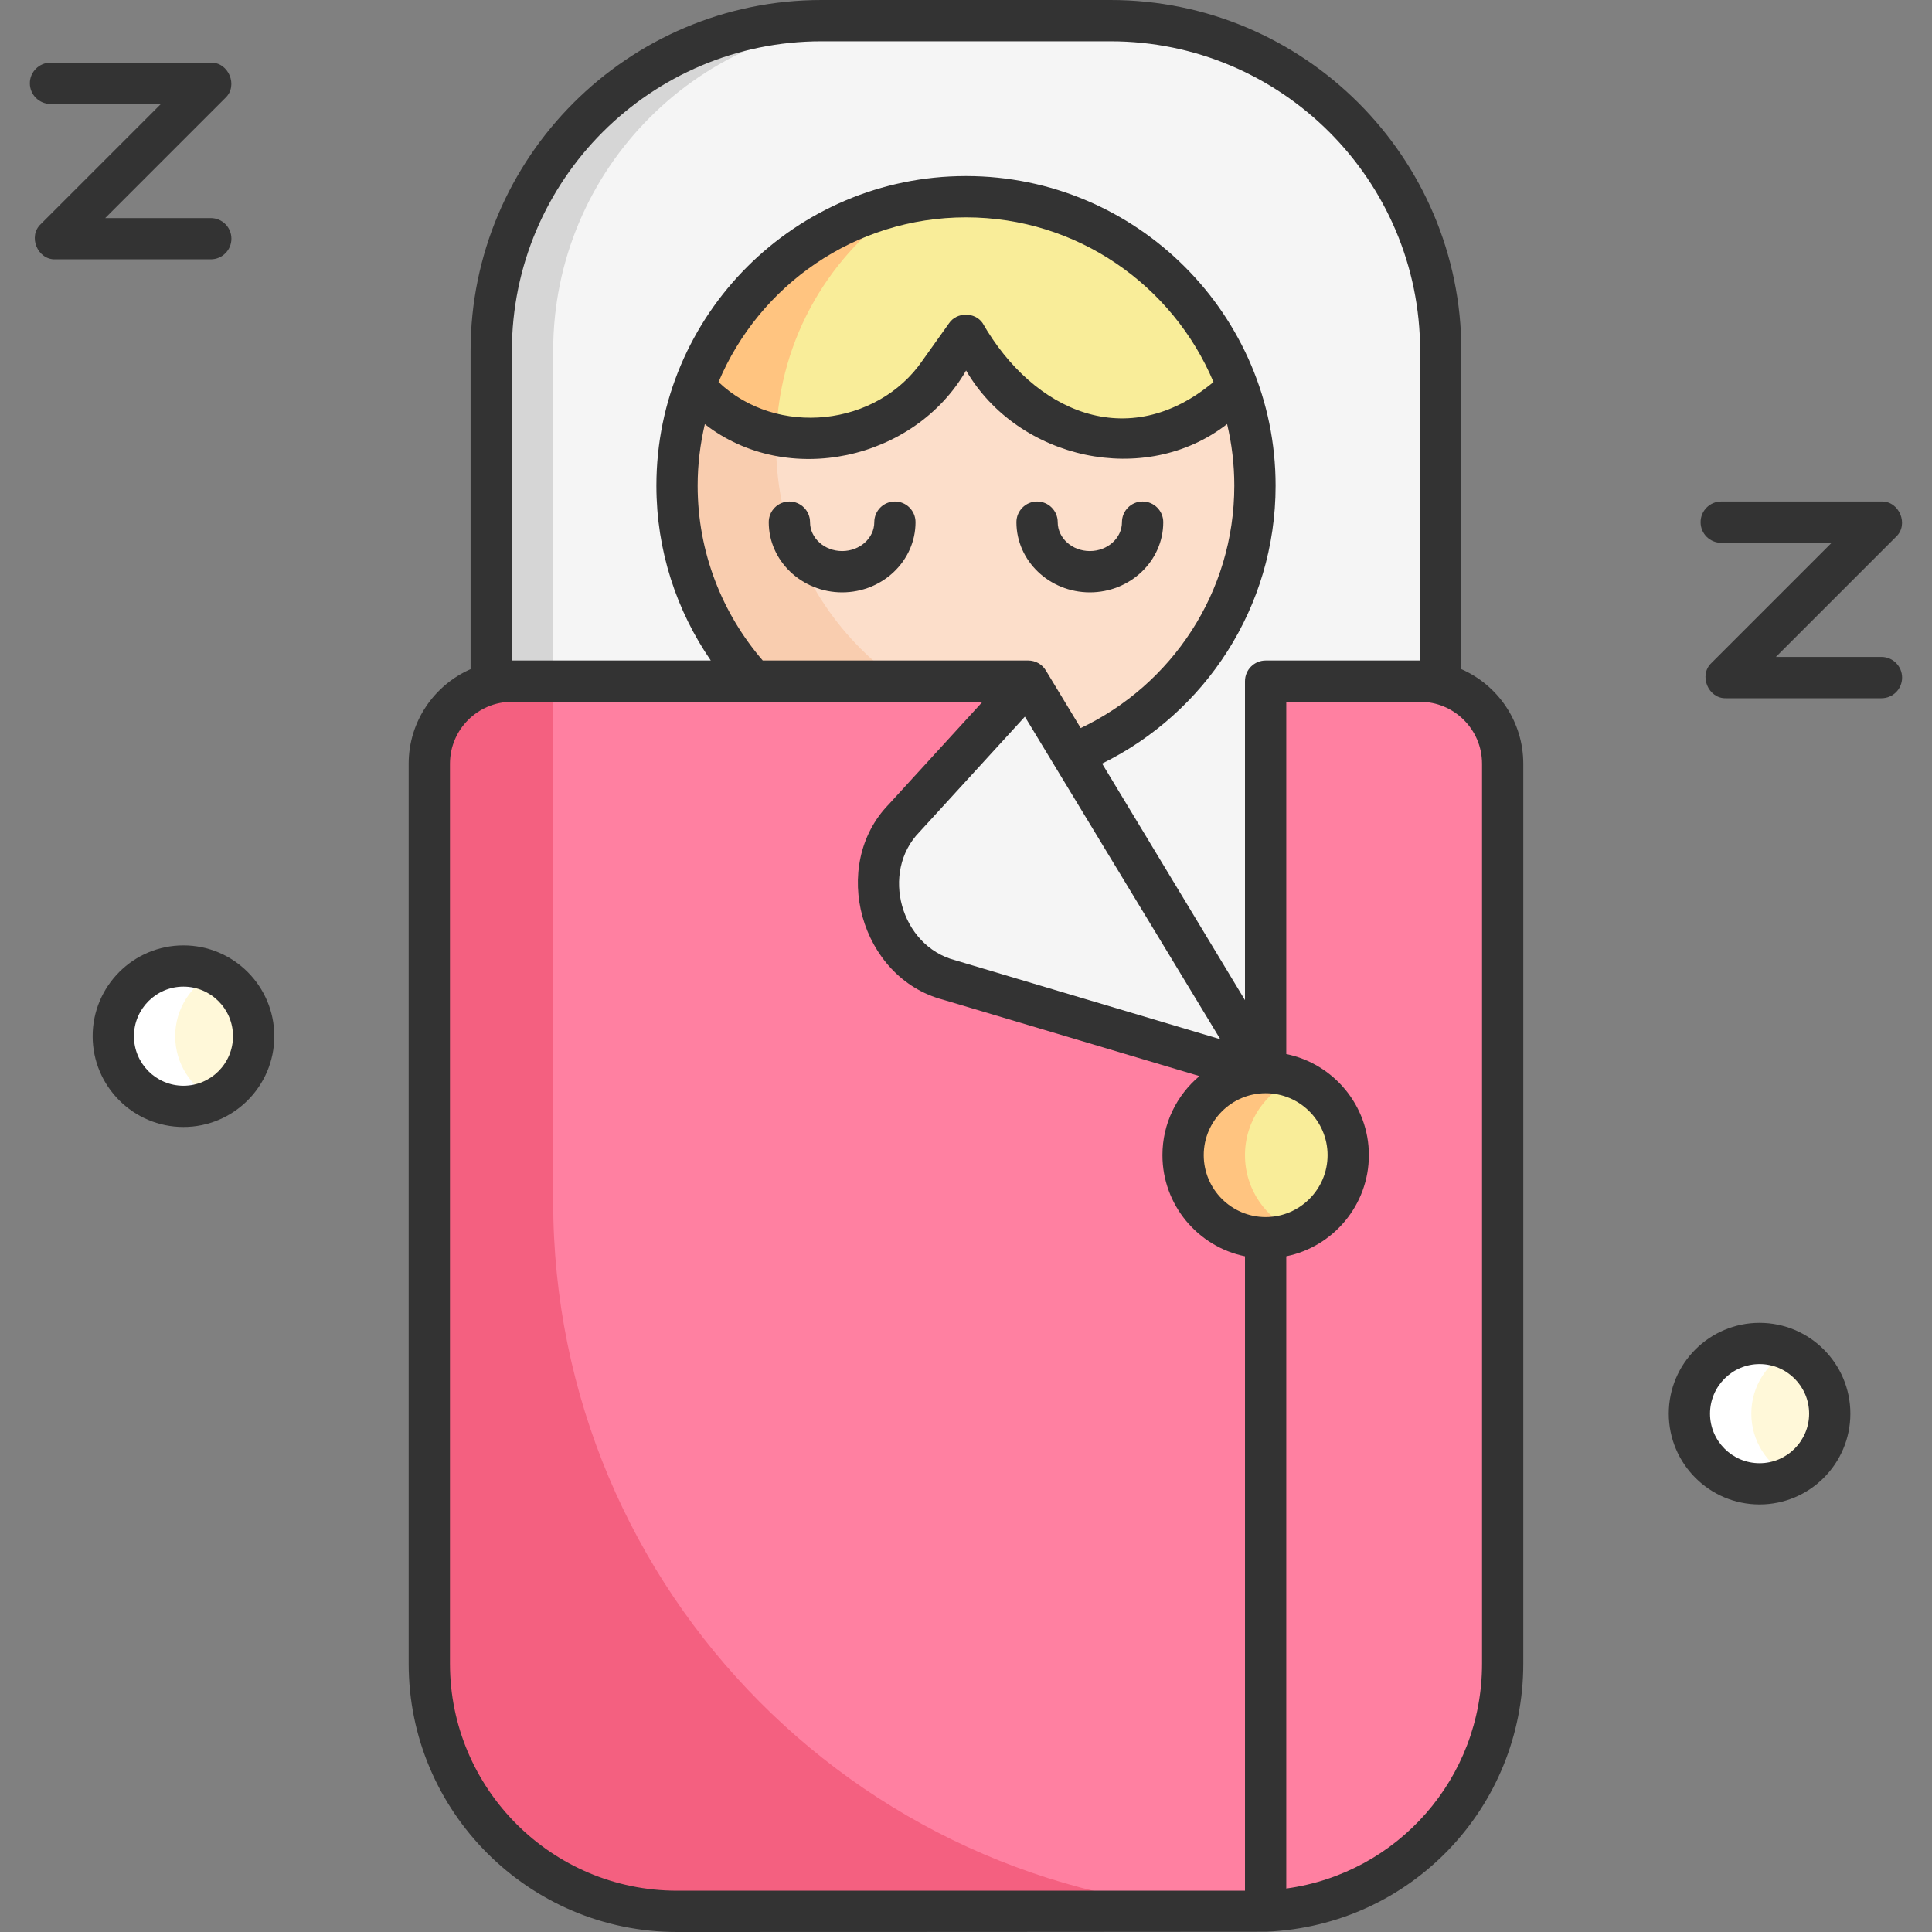 <svg width="40" height="40" viewBox="0 0 40 40" fill="none" xmlns="http://www.w3.org/2000/svg">
<rect x="0" y="0" width="40" height="40" fill="#808080" stroke="none"/>
<g clip-path="url(#clip0_108_8681)">
<path d="M22.991 0.427H17.009C13.232 0.427 10.171 3.489 10.171 7.265V33.761H29.829V7.265C29.829 3.489 26.768 0.427 22.991 0.427Z" fill="#F5F5F5"/>
<path d="M18.291 0.427H17.009C13.232 0.427 10.171 3.489 10.171 7.265V33.761H11.453V7.265C11.453 3.489 14.514 0.427 18.291 0.427Z" fill="#D6D6D6"/>
<path d="M20 16.038C23.304 16.038 25.983 13.359 25.983 10.055C25.983 6.751 23.304 4.072 20 4.072C16.696 4.072 14.017 6.751 14.017 10.055C14.017 13.359 16.696 16.038 20 16.038Z" fill="#FCDECA"/>
<path d="M16.068 9.201C16.068 7.109 17.142 5.27 18.768 4.2C16.055 4.768 14.017 7.174 14.017 10.055C14.017 13.36 16.696 16.038 20 16.038C21.213 16.038 22.341 15.676 23.284 15.056C22.886 15.139 22.474 15.184 22.051 15.184C18.747 15.184 16.068 12.505 16.068 9.201Z" fill="#F9CDAF"/>
<path d="M19.448 7.713L19.998 6.94L20.581 7.738C21.799 9.405 24.236 9.534 25.625 8.012C24.79 5.714 22.587 4.072 20 4.072C17.413 4.072 15.21 5.714 14.376 8.012L14.392 8.03C15.796 9.553 18.245 9.4 19.448 7.713Z" fill="#F9ED99"/>
<path d="M14.392 8.03C14.863 8.541 15.452 8.863 16.072 9.001C16.137 6.993 17.194 5.236 18.767 4.2C16.773 4.604 15.06 6.098 14.376 8.012L14.392 8.03Z" fill="#FFC480"/>
<path d="M10.598 14.102C9.654 14.102 8.889 14.868 8.889 15.812V34.444C8.889 37.277 11.185 39.573 14.017 39.573H25.983C26.057 39.573 26.13 39.57 26.204 39.567V22.242L21.288 14.102H10.598Z" fill="#FF80A1"/>
<path d="M26.204 22.242L21.288 14.128L18.719 16.938C17.698 18.055 18.197 19.856 19.647 20.288L26.204 22.242Z" fill="#F5F5F5"/>
<path d="M29.401 14.102H26.204V39.567C28.933 39.451 31.111 37.203 31.111 34.444V15.812C31.111 14.868 30.346 14.102 29.401 14.102Z" fill="#FF80A1"/>
<path d="M3.798 22.906C4.601 22.906 5.251 22.256 5.251 21.453C5.251 20.651 4.601 20 3.798 20C2.996 20 2.345 20.651 2.345 21.453C2.345 22.256 2.996 22.906 3.798 22.906Z" fill="#FFF8D9"/>
<path d="M3.627 21.453C3.627 20.881 3.959 20.387 4.439 20.151C4.246 20.055 4.029 20 3.798 20C2.996 20 2.345 20.651 2.345 21.453C2.345 22.256 2.996 22.906 3.798 22.906C4.029 22.906 4.246 22.851 4.439 22.756C3.959 22.518 3.627 22.025 3.627 21.453Z" fill="white"/>
<path d="M36.43 30.721C37.233 30.721 37.883 30.07 37.883 29.268C37.883 28.465 37.233 27.815 36.43 27.815C35.628 27.815 34.977 28.465 34.977 29.268C34.977 30.07 35.628 30.721 36.43 30.721Z" fill="#FFF8D9"/>
<path d="M36.259 29.268C36.259 28.696 36.591 28.203 37.071 27.965C36.877 27.87 36.66 27.815 36.43 27.815C35.628 27.815 34.977 28.465 34.977 29.268C34.977 30.07 35.628 30.721 36.43 30.721C36.66 30.721 36.877 30.666 37.071 30.57C36.591 30.333 36.259 29.84 36.259 29.268Z" fill="white"/>
<path d="M11.453 24.872V14.102H10.598C9.654 14.102 8.889 14.868 8.889 15.812V34.444C8.889 37.277 11.185 39.573 14.017 39.573H25.983C26.002 39.573 26.021 39.572 26.04 39.571C17.973 39.51 11.453 32.953 11.453 24.872Z" fill="#F46080"/>
<path d="M26.203 25.626C27.148 25.626 27.913 24.86 27.913 23.916C27.913 22.972 27.148 22.207 26.203 22.207C25.259 22.207 24.494 22.972 24.494 23.916C24.494 24.86 25.259 25.626 26.203 25.626Z" fill="#F9ED99"/>
<path d="M25.776 23.916C25.776 23.199 26.218 22.586 26.845 22.332C26.646 22.252 26.43 22.207 26.203 22.207C25.259 22.207 24.494 22.972 24.494 23.916C24.494 24.86 25.259 25.626 26.203 25.626C26.43 25.626 26.646 25.581 26.845 25.5C26.218 25.247 25.776 24.634 25.776 23.916Z" fill="#FFC480"/>
<path d="M38.954 14.456H35.736C35.367 14.468 35.164 13.979 35.434 13.726L37.922 11.238H35.636C35.4 11.238 35.209 11.047 35.209 10.811C35.209 10.575 35.4 10.383 35.636 10.383H38.954C39.323 10.371 39.526 10.861 39.256 11.113L36.768 13.601H38.954C39.19 13.601 39.381 13.793 39.381 14.029C39.381 14.265 39.19 14.456 38.954 14.456Z" fill="#333333"/>
<path d="M4.364 5.369H1.146C0.777 5.382 0.574 4.892 0.844 4.64L3.332 2.152H1.046C0.81 2.152 0.618 1.961 0.618 1.724C0.618 1.488 0.81 1.297 1.046 1.297H4.364C4.733 1.285 4.936 1.774 4.666 2.027L2.178 4.515H4.364C4.6 4.515 4.791 4.706 4.791 4.942C4.791 5.178 4.6 5.369 4.364 5.369Z" fill="#333333"/>
<path d="M22.564 12.264C21.726 12.264 21.044 11.612 21.044 10.811C21.044 10.575 21.236 10.383 21.472 10.383C21.708 10.383 21.899 10.575 21.899 10.811C21.899 11.14 22.197 11.409 22.564 11.409C22.931 11.409 23.229 11.14 23.229 10.811C23.229 10.575 23.42 10.383 23.656 10.383C23.892 10.383 24.084 10.575 24.084 10.811C24.084 11.612 23.402 12.264 22.564 12.264Z" fill="#333333"/>
<path d="M17.436 12.264C16.598 12.264 15.916 11.612 15.916 10.811C15.916 10.575 16.107 10.383 16.343 10.383C16.579 10.383 16.771 10.575 16.771 10.811C16.771 11.14 17.069 11.409 17.436 11.409C17.802 11.409 18.101 11.14 18.101 10.811C18.101 10.575 18.292 10.383 18.528 10.383C18.764 10.383 18.955 10.575 18.955 10.811C18.955 11.612 18.273 12.264 17.436 12.264Z" fill="#333333"/>
<path d="M3.798 23.333C2.761 23.333 1.918 22.49 1.918 21.453C1.918 20.416 2.761 19.573 3.798 19.573C4.835 19.573 5.679 20.416 5.679 21.453C5.679 22.49 4.835 23.333 3.798 23.333ZM3.798 20.427C3.233 20.427 2.773 20.887 2.773 21.453C2.773 22.019 3.233 22.479 3.798 22.479C4.364 22.479 4.824 22.019 4.824 21.453C4.824 20.887 4.364 20.427 3.798 20.427Z" fill="#333333"/>
<path d="M36.43 31.148C35.393 31.148 34.55 30.305 34.55 29.268C34.55 28.231 35.393 27.388 36.43 27.388C37.467 27.388 38.31 28.231 38.31 29.268C38.31 30.305 37.467 31.148 36.43 31.148ZM36.43 28.242C35.865 28.242 35.404 28.703 35.404 29.268C35.404 29.834 35.865 30.294 36.43 30.294C36.996 30.294 37.456 29.834 37.456 29.268C37.456 28.703 36.996 28.242 36.43 28.242Z" fill="#333333"/>
<path d="M30.256 13.854V7.265C30.256 3.259 26.997 0 22.991 0H17.008C13.002 0 9.743 3.259 9.743 7.265V13.854C8.99 14.184 8.461 14.938 8.461 15.812V34.444C8.461 37.508 10.954 40 14.017 40C14.017 40 26.142 39.997 26.22 39.994H26.222C29.203 39.867 31.538 37.43 31.538 34.444V15.812C31.538 14.938 31.01 14.184 30.256 13.854ZM10.598 7.265C10.598 3.73 13.474 0.855 17.008 0.855H22.991C26.526 0.855 29.402 3.73 29.402 7.265V13.675H26.204C25.968 13.675 25.776 13.867 25.776 14.103V20.707L22.818 15.809C24.943 14.764 26.41 12.579 26.41 10.055C26.41 6.521 23.535 3.645 20 3.645C16.465 3.645 13.59 6.521 13.59 10.055C13.59 11.398 14.007 12.644 14.716 13.675H10.598V7.265ZM25.124 7.909C23.352 9.394 21.397 8.525 20.343 6.688C20.182 6.456 19.807 6.458 19.649 6.693L19.099 7.465C18.156 8.84 16.081 9.055 14.876 7.91C15.717 5.909 17.697 4.5 20 4.5C22.303 4.5 24.282 5.908 25.124 7.909ZM14.593 8.782C16.295 10.109 18.934 9.527 20.002 7.671C21.078 9.517 23.707 10.103 25.406 8.78C25.503 9.189 25.555 9.616 25.555 10.055C25.555 12.269 24.253 14.182 22.375 15.074L21.654 13.882C21.577 13.753 21.438 13.675 21.289 13.675H15.792C14.953 12.702 14.444 11.438 14.444 10.055C14.444 9.617 14.497 9.191 14.593 8.782ZM25.265 21.516L19.77 19.879C18.646 19.582 18.224 18.059 19.035 17.227L21.219 14.838L25.265 21.516ZM25.776 39.145H14.017C11.425 39.145 9.316 37.036 9.316 34.444V15.812C9.316 15.105 9.891 14.53 10.598 14.53H20.342L18.404 16.65C17.166 17.921 17.811 20.245 19.526 20.698L24.833 22.279C24.365 22.672 24.067 23.26 24.067 23.916C24.067 24.948 24.802 25.812 25.776 26.01V39.145ZM26.204 25.198C25.497 25.198 24.922 24.623 24.922 23.916C24.922 23.21 25.497 22.634 26.204 22.634C26.911 22.634 27.486 23.21 27.486 23.916C27.486 24.623 26.911 25.198 26.204 25.198ZM30.684 34.444C30.684 36.82 28.937 38.785 26.631 39.1V26.01C27.605 25.812 28.341 24.948 28.341 23.916C28.341 22.885 27.605 22.021 26.631 21.823V14.53H29.402C30.108 14.53 30.684 15.105 30.684 15.812V34.444Z" fill="#333333"/>
</g>
<defs>
<clipPath id="clip0_108_8681">
<rect width="40" height="40" fill="white"/>
</clipPath>
</defs>
</svg>
